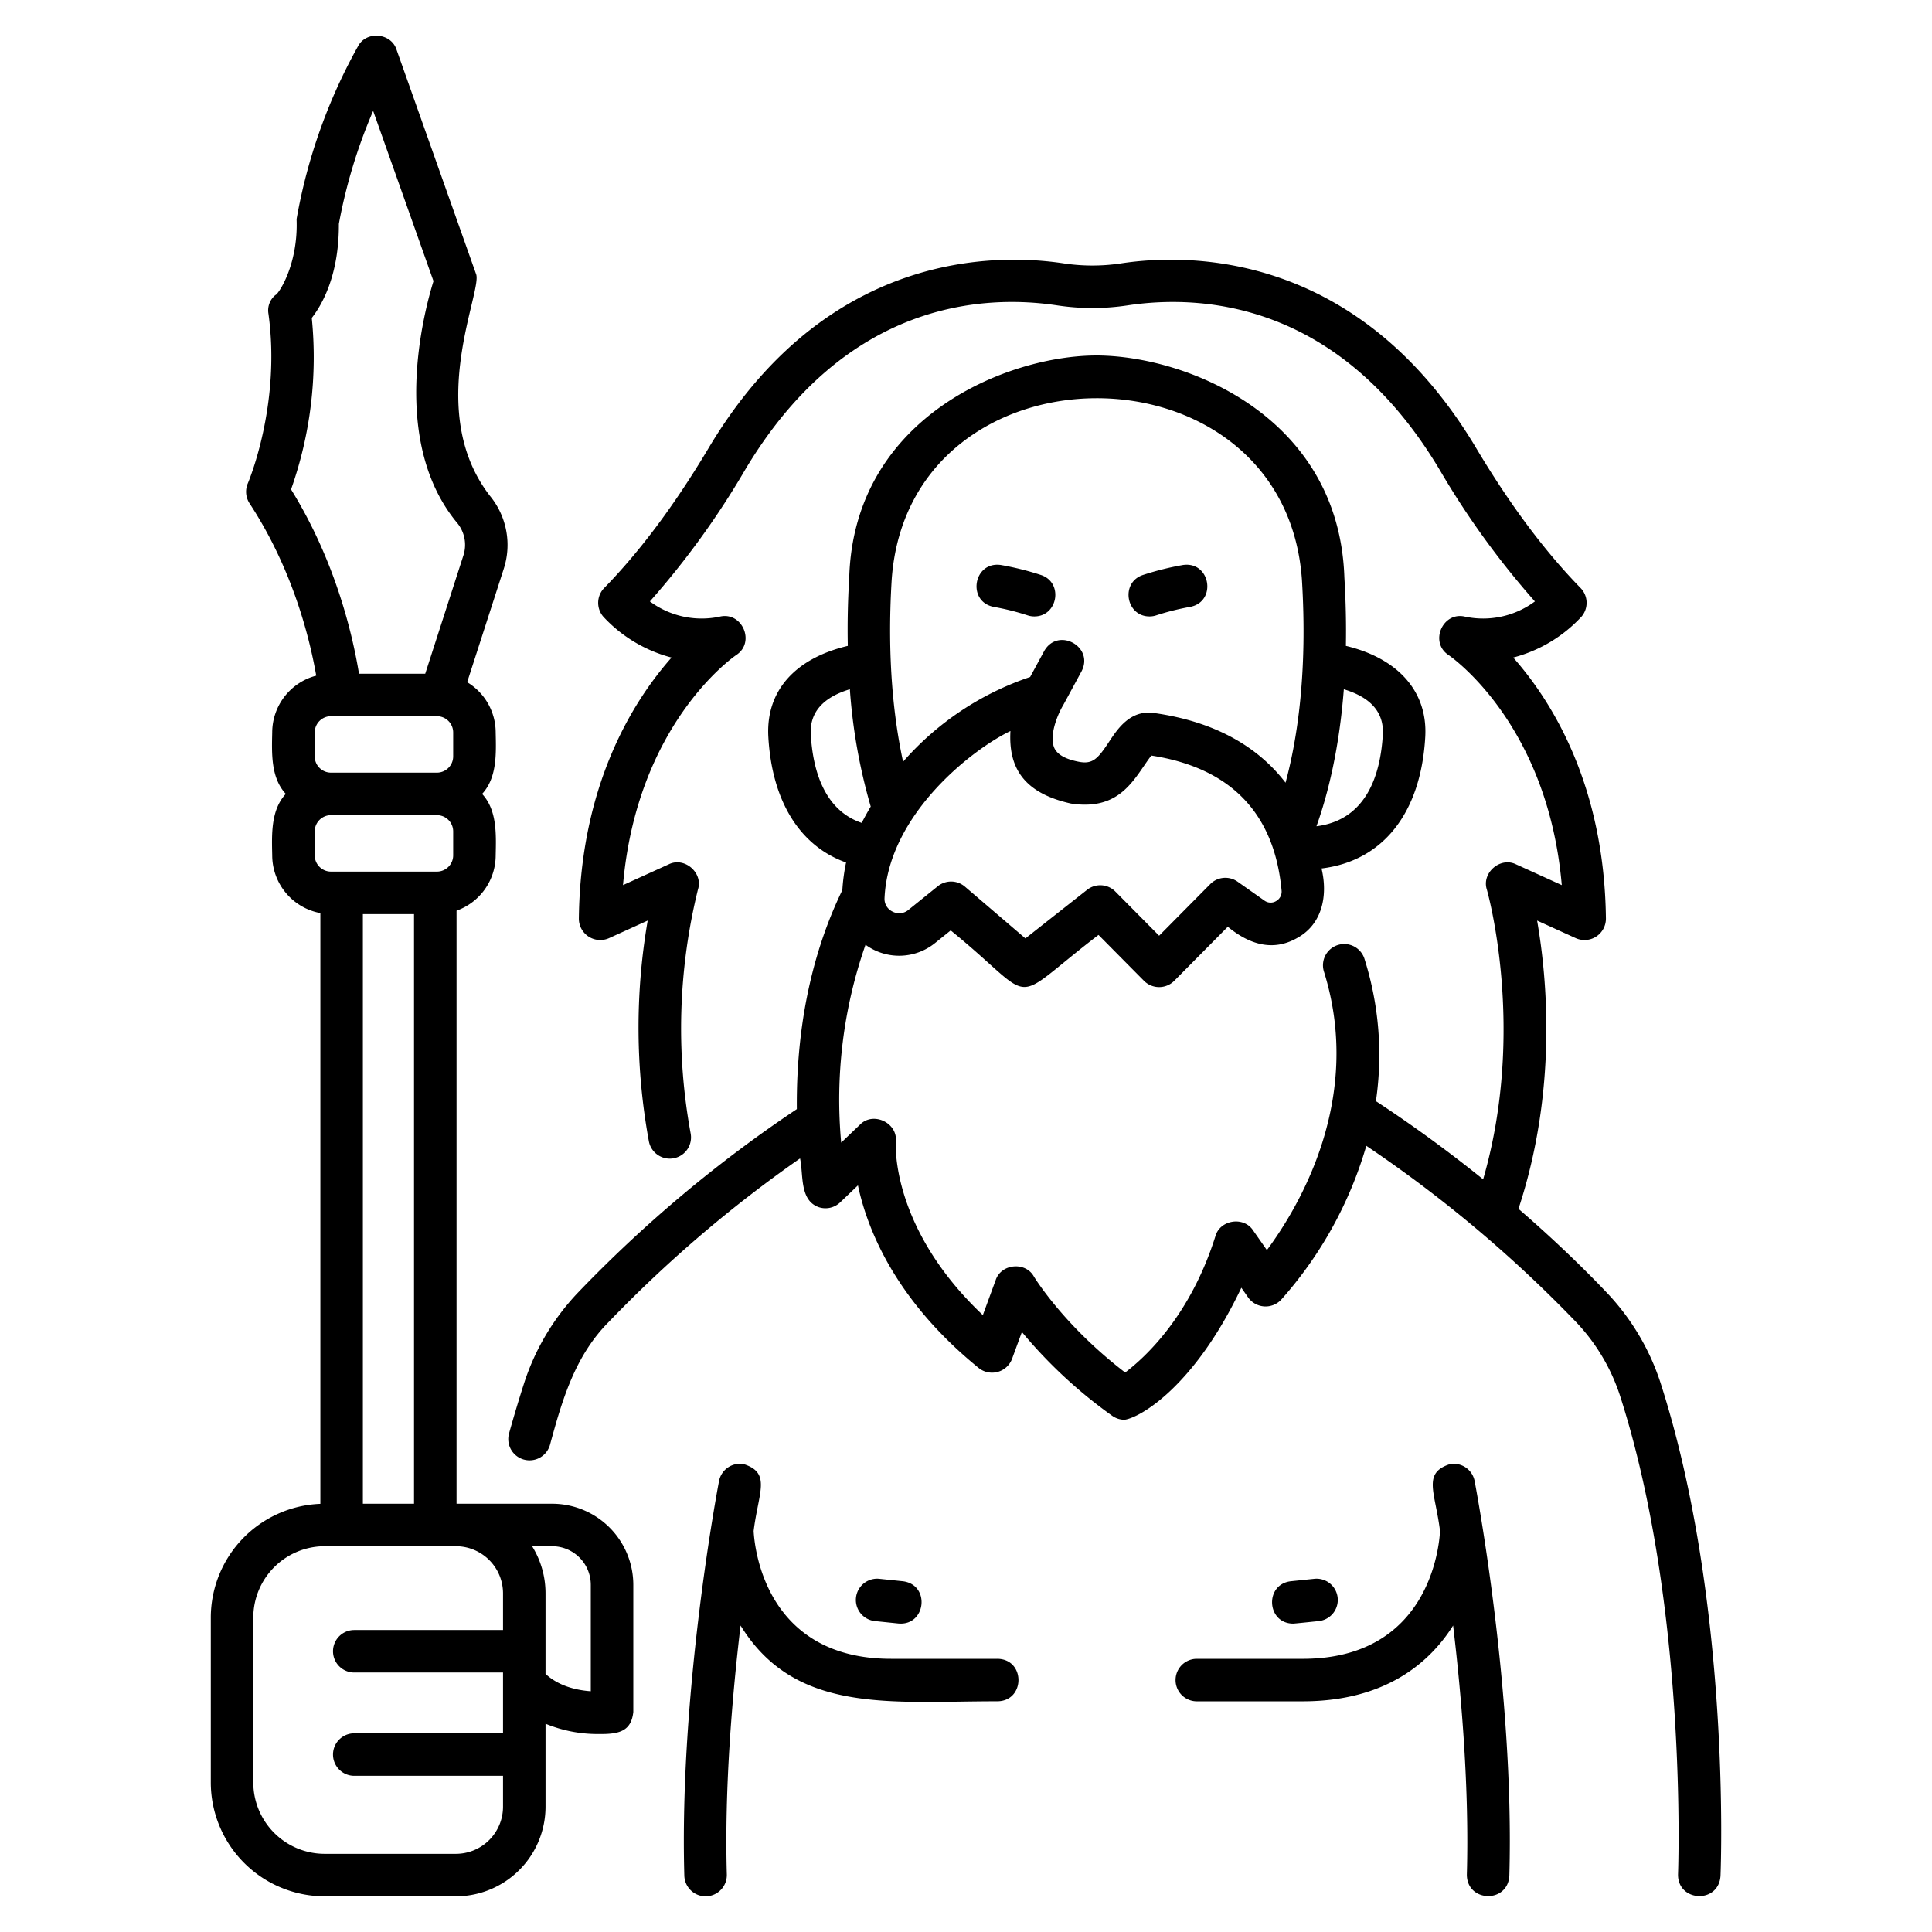<svg id="icons" height="512" viewBox="0 0 500 500" width="512" xmlns="http://www.w3.org/2000/svg"><path d="m84.013 490.769h33.987a23.209 23.209 0 0 0 23.183-23.183v-21.486a35.346 35.346 0 0 0 13.751 2.662c5.373.071 8.419-.738 8.965-5.7v-32.911a21.012 21.012 0 0 0 -20.988-20.988h-24.757v-153.478a15.22 15.22 0 0 0 10.129-14.317c.119-5.437.377-11.716-3.513-15.9 3.89-4.189 3.632-10.466 3.513-15.9a15.2 15.2 0 0 0 -7.38-13.015l9.463-29.328a19.992 19.992 0 0 0 -3.528-18.848c-17.267-22.181-1.723-53.318-3.657-57.532l-20.56-58c-1.383-4.329-7.806-4.934-9.951-.9a142.227 142.227 0 0 0 -15.914 44.761c.473 11.992-4.851 19.593-5.45 19.63a5.126 5.126 0 0 0 -1.827 4.895c3.261 23.648-5.247 43.639-5.329 43.829a5.5 5.5 0 0 0 .44 5.221c11.096 16.919 15.532 34.719 17.249 44.578a15.223 15.223 0 0 0 -11.389 14.7c-.119 5.436-.376 11.715 3.514 15.9-3.891 4.189-3.632 10.466-3.513 15.9a15.223 15.223 0 0 0 12.46 14.947v152.885a29.488 29.488 0 0 0 -28.355 29.429v42.692a29.491 29.491 0 0 0 29.457 29.457zm58.895-90.606a10 10 0 0 1 9.988 9.988v27.543c-3.492-.246-8.229-1.242-11.716-4.5v-20.848a23.036 23.036 0 0 0 -3.471-12.183zm-67.583-273.503a102.541 102.541 0 0 0 5.365-44.379c2.767-3.556 7.066-11.2 7.009-24.337a136.069 136.069 0 0 1 8.872-29.244l15.617 44.054c-2.592 8.386-11.324 41.734 6.216 62.681a8.911 8.911 0 0 1 1.493 8.409l-9.845 30.511h-17.144c-1.631-10.007-6.053-29.1-17.583-47.695zm6.125 62.9a4.214 4.214 0 0 1 4.209-4.209h27.416a4.213 4.213 0 0 1 4.208 4.209v6.194a4.213 4.213 0 0 1 -4.208 4.208h-27.416a4.213 4.213 0 0 1 -4.209-4.208zm0 31.805v-6.194a4.214 4.214 0 0 1 4.209-4.209h27.416a4.213 4.213 0 0 1 4.208 4.209v6.194a4.213 4.213 0 0 1 -4.208 4.208h-27.416a4.213 4.213 0 0 1 -4.209-4.205zm25.7 15.208v152.59h-13.239v-152.587zm-41.594 182.047a18.478 18.478 0 0 1 18.457-18.457h33.987a12.2 12.2 0 0 1 12.183 12.183v9.5h-38.5a5.5 5.5 0 1 0 0 11h38.5v15.733h-38.5a5.5 5.5 0 0 0 0 11h38.5v8a12.2 12.2 0 0 1 -12.183 12.19h-33.987a18.478 18.478 0 0 1 -18.457-18.457z"/><path d="m206.223 287.034a340.866 340.866 0 0 0 -56.673 47.524 61.394 61.394 0 0 0 -13.869 23.276c-1.348 4.184-2.672 8.6-3.936 13.116a5.5 5.5 0 1 0 10.594 2.962c3.164-11.647 6.461-23 15.189-31.781a332.982 332.982 0 0 1 49.524-42.331c.913 4.165-.193 10.851 4.852 12.619a5.5 5.5 0 0 0 5.531-1.247l4.6-4.4c2.477 11.61 9.834 29.841 31.25 47.265a5.539 5.539 0 0 0 8.636-2.373l2.545-6.943a123.123 123.123 0 0 0 23.372 21.688 5.494 5.494 0 0 0 3.2 1.024c4.122-.576 18.147-8.712 30.223-34.165l1.761 2.516a5.535 5.535 0 0 0 8.478.651 103.127 103.127 0 0 0 22.1-39.9 333.863 333.863 0 0 1 54.281 45.6 50.325 50.325 0 0 1 11.377 19.074c17.581 54.583 15.042 123.154 15.014 123.84-.135 7.193 10.5 7.734 10.992.446.116-2.879 2.657-71.176-15.536-127.658a61.383 61.383 0 0 0 -13.869-23.275c-4.958-5.224-12.687-12.917-22.88-21.72 10.057-30.529 7.473-59.384 4.823-74.594l10.033 4.56a5.537 5.537 0 0 0 7.775-5.071c-.407-34.554-13.96-56.223-23.992-67.564a36.711 36.711 0 0 0 17.668-10.584 5.5 5.5 0 0 0 -.242-7.424c-9.237-9.452-18.319-21.623-26.993-36.174-30.466-51.1-74.417-50.474-91.9-47.833a49.773 49.773 0 0 1 -14.884 0c-17.481-2.639-61.436-3.271-91.9 47.833-8.675 14.551-17.757 26.722-26.994 36.174a5.5 5.5 0 0 0 -.242 7.424 36.69 36.69 0 0 0 17.668 10.584c-10.032 11.342-23.586 33.01-23.992 67.564a5.538 5.538 0 0 0 7.776 5.071l10.041-4.564a162.776 162.776 0 0 0 .309 57.139 5.5 5.5 0 1 0 10.806-2.057 150.453 150.453 0 0 1 1.879-63.079c1.432-4.332-3.458-8.591-7.553-6.559l-11.831 5.378c3.595-41.467 28.221-58.8 29.321-59.555 4.99-3.263 1.54-11.3-4.265-9.932a22.5 22.5 0 0 1 -18.1-3.932 214.938 214.938 0 0 0 24.624-34.023c26.077-43.743 61.825-45.462 80.81-42.589a60.755 60.755 0 0 0 18.172 0c18.988-2.868 54.733-1.152 80.81 42.59a214.908 214.908 0 0 0 24.623 34.022 22.5 22.5 0 0 1 -18.1 3.933c-5.781-1.361-9.231 6.635-4.281 9.92 1.116.764 25.742 18.1 29.338 59.567l-11.832-5.378c-4.091-2.022-8.976 2.217-7.554 6.554.11.375 10.277 36.165-.966 74.966-8.109-6.541-17.393-13.44-27.748-20.234a82.383 82.383 0 0 0 -2.9-36.627 5.5 5.5 0 1 0 -10.5 3.261c10.178 32.789-6.474 60.675-14.813 71.915l-3.572-5.1c-2.42-3.7-8.562-2.759-9.752 1.5-6.476 20.569-18.065 31.271-23.357 35.28-15.973-12.23-23.539-24.7-23.612-24.822-2.164-3.934-8.488-3.363-9.9.911l-3.322 9.06c-23.684-22.443-22.582-43.946-22.521-44.886.548-4.872-5.858-7.911-9.284-4.4l-4.856 4.644a121.467 121.467 0 0 1 6.3-51.209 14.765 14.765 0 0 0 18.003-.453l4.041-3.258c23.319 18.982 14.109 19.641 38.252 1.166l11.778 11.888a5.53 5.53 0 0 0 7.814 0l13.869-14c5.4 4.429 11.544 6.589 18.007 2.874 6.542-3.6 7.909-11.121 6.248-17.96 15.829-1.915 25.728-14.255 26.847-34.063.659-11.667-6.965-20.3-20.541-23.543.1-5.491-.008-11.377-.39-17.679-1.375-41.759-40.858-57.374-64.025-57.474-23.044-.038-62.887 15.838-64.122 57.473-.384 6.321-.477 12.2-.369 17.681-13.753 3.259-21.23 11.747-20.564 23.54.945 16.72 8.183 28.267 20.115 32.52a49.968 49.968 0 0 0 -.961 7.142c-6.554 13.487-11.999 32.218-11.776 56.678zm141.56-108.654c7.012 2.108 10.412 6.025 10.092 11.7-.578 10.223-4.127 22.12-17.175 23.757 2.939-8.224 5.879-19.905 7.083-35.457zm-117.021-28.24c4.269-62.748 101.886-62.8 106.184 0 1.418 23.4-1.048 40.55-4.248 52.424-6.491-8.448-17.018-15.649-34.055-18.044-6.14-.86-9.428 4.129-11.607 7.431-2.9 4.4-4.24 5.88-7.8 5.2-3.467-.661-5.616-1.868-6.387-3.589-1.411-3.273.921-8.784 2.317-11.091l4.733-8.737c3.338-6.408-6.123-11.542-9.672-5.239l-3.637 6.714a75.7 75.7 0 0 0 -32.872 21.925c-2.418-11.134-4.187-26.681-2.956-46.994zm30.738 39.048c-.51 9.109 3.048 15.98 15.673 18.771 13.025 1.983 16.444-6.747 20.784-12.422 20.515 3.155 31.856 14.891 33.712 34.9a2.8 2.8 0 0 1 -1.419 2.766 2.733 2.733 0 0 1 -3.033-.142l-6.928-4.882a5.5 5.5 0 0 0 -7.076.624l-13.235 13.36-11.326-11.432a5.5 5.5 0 0 0 -7.311-.449l-15.967 12.58-15.653-13.4a5.5 5.5 0 0 0 -7.028-.1l-7.6 6.126a3.708 3.708 0 0 1 -4.08.446 3.63 3.63 0 0 1 -2.1-3.422c.922-21.668 22.722-38.602 32.587-43.324zm-51.668.889c-.319-5.647 3.083-9.568 10.11-11.7a145.2 145.2 0 0 0 5.4 30.359c-.8 1.36-1.585 2.761-2.334 4.225-9.915-3.341-12.676-14.061-13.175-22.884z"/><path d="m257.282 157.079a64.671 64.671 0 0 1 8.674 2.175 5.506 5.506 0 0 0 1.713.275c6.126.022 7.62-8.79 1.711-10.729a74.612 74.612 0 0 0 -10.358-2.582c-7.151-1.018-8.852 9.589-1.74 10.861z"/><path d="m297.51 159.529a5.5 5.5 0 0 0 1.713-.275 64.7 64.7 0 0 1 8.675-2.175c7.111-1.265 5.418-11.882-1.741-10.861a74.686 74.686 0 0 0 -10.357 2.582c-5.9 1.938-4.42 10.751 1.71 10.729z"/><path d="m258.154 429.3h-27.554c-32.616 0-35.337-28.887-35.559-33.075 1.225-10 4.6-15-2.519-17.3a5.5 5.5 0 0 0 -6.435 4.369c-.423 2.206-10.32 54.57-8.985 102.127a5.5 5.5 0 1 0 11-.309c-.621-22.121 1.333-45.733 3.554-64.431 14.167 23.007 38.859 19.6 66.5 19.615 7.216-.118 7.237-10.872-.002-10.996z"/><path d="m232.51 420.163c7.178.635 8.33-10.069 1.133-10.941l-6.129-.634a5.5 5.5 0 0 0 -1.133 10.941z"/><path d="m390.617 485.423c1.335-47.557-8.563-99.921-8.985-102.127a5.5 5.5 0 0 0 -6.435-4.369c-7.125 2.321-3.741 7.271-2.519 17.3-.222 4.188-2.944 33.075-35.559 33.075h-27.386a5.5 5.5 0 1 0 0 11h27.386c21.515 0 32.949-10.1 38.947-19.616 2.222 18.7 4.176 42.31 3.555 64.431-.034 7.217 10.601 7.583 10.996.306z"/><path d="m341.336 419.529a5.5 5.5 0 0 0 -1.133-10.941l-6.129.634c-6.843.786-6.286 10.9.56 10.971.008.043 6.476-.641 6.702-.664z"/></svg>